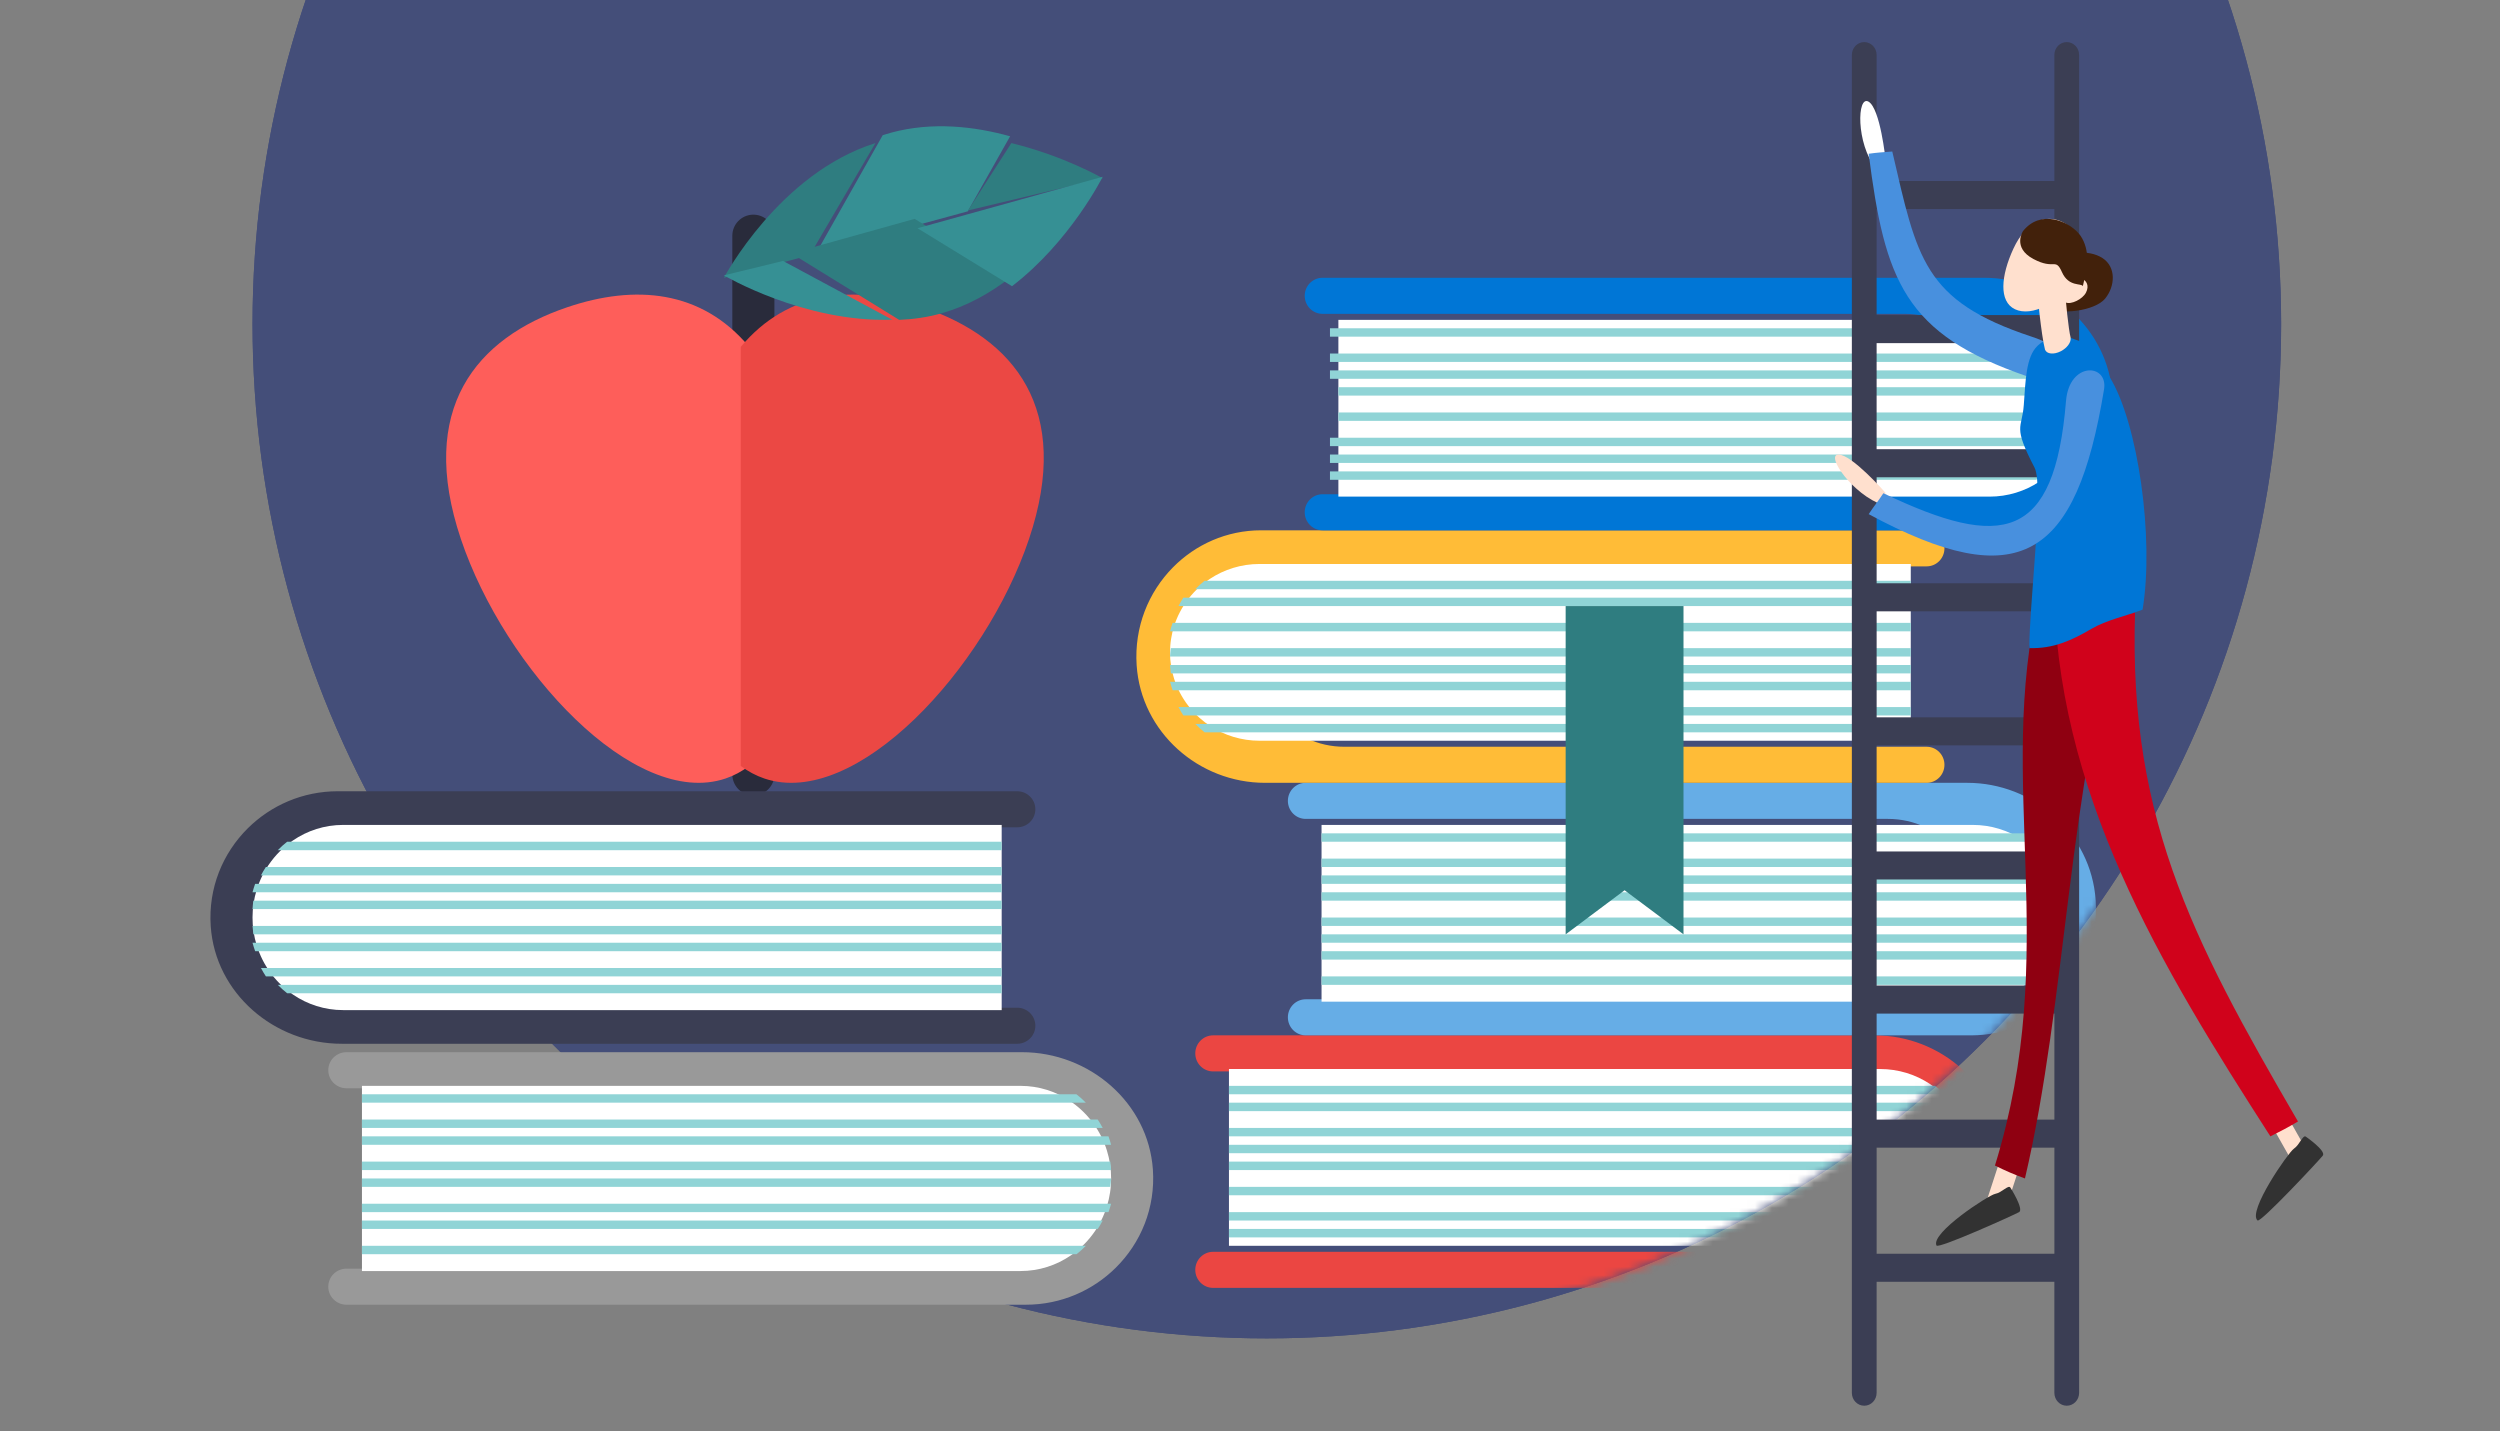 <?xml version="1.0" encoding="UTF-8"?>
<svg width="297px" height="170px" viewBox="0 0 297 170" version="1.1" xmlns="http://www.w3.org/2000/svg" xmlns:xlink="http://www.w3.org/1999/xlink">
    <rect x="0" y="0" width="297" height="170" fill="#808080" stroke="none"/>
    <title>Rectangle Copy 96</title>
    <defs>
        <circle id="path-1" cx="120.5" cy="120.5" r="120.5"></circle>
    </defs>
    <g id="illustrations" stroke="none" stroke-width="1" fill="none" fill-rule="evenodd">
        <g id="Desktop-HD" transform="translate(-218, -1817)">
            <circle id="Oval-Copy-3" fill="#444E79" cx="368.5" cy="1855.5" r="120.5"></circle>
            <g id="Group-16" transform="translate(248, 1735)">
                <mask id="mask-2" fill="white">
                    <use xlink:href="#path-1"></use>
                </mask>
                <use id="Oval-Copy-3" fill="#444E79" xlink:href="#path-1"></use>
                <g id="Group" mask="url(#mask-2)">
                    <g transform="translate(23, 96.797)" id="Path">
                        <path d="M184.965,122.163 C185.269,126.716 183.556,130.862 180.652,133.803 C177.969,136.517 174.271,138.203 170.175,138.203 L91.117,138.203 C89.947,138.203 89,137.244 89,136.061 C89,134.877 89.947,133.918 91.117,133.918 L159.937,133.918 C165.321,133.918 170.118,130.005 170.793,124.601 C171.612,118.063 166.593,112.488 160.293,112.488 L91.117,112.488 C89.947,112.488 89,111.529 89,110.346 C89,109.162 89.947,108.203 91.117,108.203 L169.71,108.203 C177.584,108.2 184.434,114.213 184.965,122.163 Z" stroke="none" fill="#EB4642" fill-rule="nonzero"></path>
                        <path d="M181,122.704 C181,122.963 180.991,123.215 180.971,123.468 C180.952,123.747 180.92,124.022 180.877,124.295 C180.795,124.825 180.672,125.344 180.511,125.847 C180.423,126.128 180.322,126.403 180.207,126.673 C179.984,127.214 179.714,127.731 179.404,128.224 C179.228,128.509 179.033,128.784 178.828,129.05 C178.392,129.617 177.9,130.136 177.358,130.602 C177.014,130.902 176.65,131.176 176.27,131.429 C174.578,132.55 172.543,133.203 170.356,133.203 L93,133.203 L93,112.203 L170.356,112.203 C172.528,112.203 174.551,112.848 176.238,113.955 C176.623,114.209 176.989,114.484 177.335,114.781 C177.88,115.249 178.375,115.767 178.813,116.334 C179.02,116.599 179.214,116.874 179.395,117.161 C179.706,117.651 179.977,118.172 180.202,118.713 C180.317,118.98 180.418,119.258 180.508,119.539 C180.67,120.04 180.793,120.559 180.878,121.09 C180.921,121.363 180.953,121.636 180.975,121.916 C180.988,122.176 181,122.44 181,122.704 Z" stroke="none" fill="#FFFFFF" fill-rule="nonzero"></path>
                        <path d="M178,115.203 L93,115.203 L93,114.203 L176.896,114.203 C177.283,114.509 177.653,114.841 178,115.203 Z" stroke="none" fill="#90D4D6" fill-rule="nonzero"></path>
                        <path d="M180,117.203 L93,117.203 L93,116.203 L179.414,116.203 C179.624,116.523 179.819,116.857 180,117.203 Z" stroke="none" fill="#90D4D6" fill-rule="nonzero"></path>
                        <path d="M181,120.203 L93,120.203 L93,119.203 L180.692,119.203 C180.807,119.527 180.907,119.863 181,120.203 Z" stroke="none" fill="#90D4D6" fill-rule="nonzero"></path>
                        <path d="M181,122.203 L93,122.203 L93,121.203 L180.901,121.203 C180.947,121.532 180.978,121.865 181,122.203 Z" stroke="none" fill="#90D4D6" fill-rule="nonzero"></path>
                        <path d="M181,123.203 C180.98,123.541 180.948,123.873 180.905,124.203 L93,124.203 L93,123.203 L181,123.203 Z" stroke="none" fill="#90D4D6" fill-rule="nonzero"></path>
                        <path d="M181,126.203 C180.911,126.543 180.809,126.875 180.693,127.203 L93,127.203 L93,126.203 L181,126.203 Z" stroke="none" fill="#90D4D6" fill-rule="nonzero"></path>
                        <path d="M180,129.203 C179.822,129.549 179.626,129.881 179.419,130.203 L93,130.203 L93,129.203 L180,129.203 Z" stroke="none" fill="#90D4D6" fill-rule="nonzero"></path>
                        <path d="M178,131.203 C177.654,131.565 177.287,131.897 176.904,132.203 L93,132.203 L93,131.203 L178,131.203 Z" stroke="none" fill="#90D4D6" fill-rule="nonzero"></path>
                        <path d="M195.966,92.162 C196.268,96.716 194.555,100.861 191.651,103.802 C188.97,106.517 185.271,108.203 181.176,108.203 L102.118,108.203 C100.948,108.203 100,107.244 100,106.06 C100,104.877 100.948,103.918 102.118,103.918 L170.937,103.918 C176.32,103.918 181.118,100.005 181.794,94.6 C182.612,88.062 177.592,82.488 171.292,82.488 L102.118,82.488 C100.948,82.488 100,81.529 100,80.345 C100,79.162 100.948,78.203 102.118,78.203 L180.71,78.203 C188.584,78.2 195.435,84.213 195.966,92.162 Z" stroke="none" fill="#66ADE6" fill-rule="nonzero"></path>
                        <path d="M192,93.704 C192,93.962 191.991,94.215 191.971,94.468 C191.952,94.748 191.92,95.021 191.877,95.294 C191.795,95.825 191.672,96.344 191.511,96.847 C191.423,97.127 191.322,97.402 191.207,97.673 C190.984,98.213 190.714,98.73 190.404,99.223 C190.228,99.51 190.033,99.783 189.828,100.05 C189.392,100.617 188.9,101.135 188.358,101.602 C188.014,101.9 187.65,102.176 187.27,102.428 C185.578,103.549 183.543,104.203 181.356,104.203 L104,104.203 L104,83.203 L181.356,83.203 C183.528,83.203 185.551,83.848 187.238,84.955 C187.623,85.209 187.989,85.485 188.335,85.782 C188.88,86.248 189.375,86.767 189.813,87.334 C190.02,87.599 190.214,87.875 190.395,88.16 C190.706,88.652 190.978,89.172 191.202,89.713 C191.317,89.98 191.418,90.258 191.508,90.539 C191.67,91.04 191.793,91.559 191.878,92.089 C191.921,92.362 191.953,92.637 191.975,92.916 C191.988,93.175 192,93.44 192,93.704 Z" stroke="none" fill="#FFFFFF" fill-rule="nonzero"></path>
                        <path d="M189,85.203 L104,85.203 L104,84.203 L187.896,84.203 C188.282,84.509 188.653,84.841 189,85.203 Z" stroke="none" fill="#90D4D6" fill-rule="nonzero"></path>
                        <path d="M191,88.203 L104,88.203 L104,87.203 L190.414,87.203 C190.622,87.523 190.818,87.857 191,88.203 Z" stroke="none" fill="#90D4D6" fill-rule="nonzero"></path>
                        <path d="M192,90.203 L104,90.203 L104,89.203 L191.692,89.203 C191.806,89.529 191.908,89.863 192,90.203 Z" stroke="none" fill="#90D4D6" fill-rule="nonzero"></path>
                        <path d="M192,92.203 L104,92.203 L104,91.203 L191.902,91.203 C191.945,91.533 191.979,91.865 192,92.203 Z" stroke="none" fill="#90D4D6" fill-rule="nonzero"></path>
                        <path d="M192,94.203 C191.98,94.541 191.948,94.873 191.905,95.203 L104,95.203 L104,94.203 L192,94.203 Z" stroke="none" fill="#90D4D6" fill-rule="nonzero"></path>
                        <path d="M192,96.203 C191.911,96.543 191.809,96.875 191.693,97.203 L104,97.203 L104,96.203 L192,96.203 Z" stroke="none" fill="#90D4D6" fill-rule="nonzero"></path>
                        <path d="M191,98.203 C190.822,98.549 190.626,98.881 190.419,99.203 L104,99.203 L104,98.203 L191,98.203 Z" stroke="none" fill="#90D4D6" fill-rule="nonzero"></path>
                        <path d="M189,101.203 C188.654,101.563 188.287,101.897 187.904,102.203 L104,102.203 L104,101.203 L189,101.203 Z" stroke="none" fill="#90D4D6" fill-rule="nonzero"></path>
                        <path d="M82.034,64.243 C81.732,59.69 83.444,55.544 86.348,52.604 C89.03,49.889 92.729,48.203 96.825,48.203 L175.883,48.203 C177.053,48.203 178,49.162 178,50.345 C178,51.529 177.053,52.488 175.883,52.488 L107.063,52.488 C101.68,52.488 96.882,56.4 96.207,61.806 C95.388,68.344 100.407,73.918 106.707,73.918 L175.883,73.918 C177.053,73.918 178,74.877 178,76.06 C178,77.244 177.053,78.203 175.883,78.203 L97.29,78.203 C89.416,78.208 82.565,72.192 82.034,64.243 Z" stroke="none" fill="#FFBC37" fill-rule="nonzero"></path>
                        <path d="M86,62.702 C86,62.443 86.009,62.191 86.029,61.937 C86.048,61.658 86.08,61.384 86.123,61.111 C86.205,60.581 86.328,60.061 86.488,59.559 C86.576,59.278 86.678,59.004 86.793,58.733 C87.016,58.192 87.286,57.674 87.595,57.182 C87.772,56.896 87.967,56.622 88.172,56.355 C88.608,55.789 89.1,55.27 89.642,54.803 C89.986,54.506 90.35,54.23 90.73,53.977 C92.422,52.857 94.457,52.203 96.644,52.203 L174,52.203 L174,73.203 L96.644,73.203 C94.472,73.203 92.449,72.557 90.762,71.45 C90.377,71.197 90.01,70.921 89.664,70.623 C89.12,70.157 88.625,69.639 88.187,69.071 C87.98,68.807 87.786,68.531 87.605,68.245 C87.294,67.754 87.022,67.234 86.798,66.693 C86.683,66.426 86.582,66.148 86.492,65.867 C86.33,65.365 86.207,64.847 86.122,64.316 C86.079,64.043 86.047,63.769 86.025,63.489 C86.01,63.229 86,62.964 86,62.702 Z" stroke="none" fill="#FFFFFF" fill-rule="nonzero"></path>
                        <path d="M89,71.203 L174,71.203 L174,72.203 L90.105,72.203 C89.719,71.894 89.349,71.563 89,71.203 Z" stroke="none" fill="#90D4D6" fill-rule="nonzero"></path>
                        <path d="M87,69.203 L174,69.203 L174,70.203 L87.586,70.203 C87.376,69.885 87.18,69.548 87,69.203 Z" stroke="none" fill="#90D4D6" fill-rule="nonzero"></path>
                        <path d="M86,66.203 L174,66.203 L174,67.203 L86.308,67.203 C86.193,66.878 86.09,66.542 86,66.203 Z" stroke="none" fill="#90D4D6" fill-rule="nonzero"></path>
                        <path d="M86,64.203 L174,64.203 L174,65.203 L86.098,65.203 C86.053,64.872 86.021,64.541 86,64.203 Z" stroke="none" fill="#90D4D6" fill-rule="nonzero"></path>
                        <path d="M86,63.203 C86.02,62.865 86.052,62.533 86.095,62.203 L174,62.203 L174,63.203 L86,63.203 Z" stroke="none" fill="#90D4D6" fill-rule="nonzero"></path>
                        <path d="M86,60.203 C86.089,59.863 86.191,59.531 86.307,59.203 L174,59.203 L174,60.203 L86,60.203 Z" stroke="none" fill="#90D4D6" fill-rule="nonzero"></path>
                        <path d="M87,57.203 C87.178,56.857 87.374,56.525 87.58,56.203 L174,56.203 L174,57.203 L87,57.203 Z" stroke="none" fill="#90D4D6" fill-rule="nonzero"></path>
                        <path d="M89,55.203 C89.345,54.843 89.713,54.51 90.096,54.203 L174,54.203 L174,55.203 L89,55.203 Z" stroke="none" fill="#90D4D6" fill-rule="nonzero"></path>
                        <path d="M197.966,32.162 C198.268,36.716 196.556,40.861 193.651,43.802 C190.97,46.517 187.271,48.203 183.175,48.203 L104.117,48.203 C102.947,48.203 102,47.244 102,46.061 C102,44.877 102.947,43.918 104.117,43.918 L172.937,43.918 C178.32,43.918 183.118,40.005 183.793,34.6 C184.612,28.062 179.592,22.488 173.292,22.488 L104.117,22.488 C102.947,22.488 102,21.529 102,20.345 C102,19.162 102.947,18.203 104.117,18.203 L182.71,18.203 C190.584,18.2 197.435,24.215 197.966,32.162 Z" stroke="none" fill="#0076D6" fill-rule="nonzero"></path>
                        <path d="M194,33.704 C194,33.963 193.991,34.215 193.971,34.469 C193.952,34.748 193.92,35.022 193.877,35.295 C193.795,35.825 193.672,36.344 193.512,36.847 C193.423,37.128 193.322,37.403 193.207,37.673 C192.984,38.214 192.714,38.731 192.404,39.224 C192.228,39.51 192.033,39.784 191.828,40.05 C191.392,40.617 190.9,41.136 190.358,41.603 C190.014,41.9 189.65,42.176 189.27,42.429 C187.578,43.55 185.543,44.203 183.356,44.203 L106,44.203 L106,23.203 L183.356,23.203 C185.528,23.203 187.551,23.848 189.238,24.955 C189.623,25.209 189.989,25.484 190.336,25.781 C190.88,26.249 191.375,26.767 191.813,27.334 C192.02,27.599 192.214,27.874 192.395,28.161 C192.706,28.652 192.978,29.172 193.202,29.713 C193.317,29.98 193.418,30.258 193.508,30.539 C193.67,31.04 193.793,31.559 193.878,32.09 C193.921,32.363 193.953,32.636 193.975,32.916 C193.988,33.177 194,33.44 194,33.704 Z" stroke="none" fill="#FFFFFF" fill-rule="nonzero"></path>
                        <path d="M190,25.203 L105,25.203 L105,24.203 L188.896,24.203 C189.282,24.509 189.653,24.843 190,25.203 Z" stroke="none" fill="#90D4D6" fill-rule="nonzero"></path>
                        <path d="M192,28.203 L105,28.203 L105,27.203 L191.414,27.203 C191.624,27.523 191.818,27.859 192,28.203 Z" stroke="none" fill="#90D4D6" fill-rule="nonzero"></path>
                        <path d="M193,30.203 L105,30.203 L105,29.203 L192.692,29.203 C192.806,29.53 192.908,29.863 193,30.203 Z" stroke="none" fill="#90D4D6" fill-rule="nonzero"></path>
                        <path d="M194,32.203 L106,32.203 L106,31.203 L193.901,31.203 C193.945,31.533 193.979,31.865 194,32.203 Z" stroke="none" fill="#90D4D6" fill-rule="nonzero"></path>
                        <path d="M194,34.203 C193.98,34.541 193.948,34.872 193.905,35.203 L106,35.203 L106,34.203 L194,34.203 Z" stroke="none" fill="#90D4D6" fill-rule="nonzero"></path>
                        <path d="M193,37.203 C192.911,37.543 192.81,37.875 192.694,38.203 L105,38.203 L105,37.203 L193,37.203 Z" stroke="none" fill="#90D4D6" fill-rule="nonzero"></path>
                        <path d="M192,39.203 C191.822,39.549 191.626,39.881 191.42,40.203 L105,40.203 L105,39.203 L192,39.203 Z" stroke="none" fill="#90D4D6" fill-rule="nonzero"></path>
                        <path d="M190,41.203 C189.654,41.563 189.287,41.897 188.904,42.203 L105,42.203 L105,41.203 L190,41.203 Z" stroke="none" fill="#90D4D6" fill-rule="nonzero"></path>
                        <polygon stroke="none" fill="#2F7D80" fill-rule="nonzero" points="147 96.203 140.001 90.963 133 96.203 133 57.203 147 57.203"></polygon>
                        <line x1="36.5" y1="77.203" x2="36.5" y2="13.203" stroke="#292B3B" stroke-width="5" fill="none" stroke-linecap="round" stroke-linejoin="round"></line>
                        <path d="M14.388,21.704 C3.534,25.377 -3.441,33.782 1.754,49.242 C6.95,64.701 22.348,81.361 33.202,77.688 C34.209,77.347 35.141,76.842 36,76.195 L36,26.41 C30.327,19.627 22.423,18.984 14.388,21.704 Z" stroke="none" fill="#FE5E5A" fill-rule="nonzero"></path>
                        <path d="M56.612,21.704 C48.579,18.984 40.673,19.627 35,26.411 L35,76.196 C35.86,76.842 36.792,77.347 37.799,77.688 C48.653,81.361 64.05,64.701 69.246,49.242 C74.44,33.781 67.466,25.377 56.612,21.704 Z" stroke="none" fill="#EB4844" fill-rule="nonzero"></path>
                        <path d="M52.837,0.972 C52.509,1.061 52.188,1.162 51.866,1.265 L44,15.203 L61.966,10.312 L67,1.393 C62.782,0.22 57.765,-0.37 52.837,0.972 Z" stroke="none" fill="#369094" fill-rule="nonzero"></path>
                        <path d="M33,18.203 L43.198,15.526 L51,2.203 C39.573,5.781 33,18.203 33,18.203 Z" stroke="none" fill="#2F7D80" fill-rule="nonzero"></path>
                        <path d="M67.149,2.203 L62,10.203 L78,6.382 C78,6.382 73.443,3.736 67.149,2.203 Z" stroke="none" fill="#2F7D80" fill-rule="nonzero"></path>
                        <path d="M33,17.916 C33,17.916 42.521,23.555 53,23.185 L40.025,16.203 L33,17.916 Z" stroke="none" fill="#369094" fill-rule="nonzero"></path>
                        <path d="M41,15.298 L53.821,23.203 C55.467,23.137 57.136,22.905 58.796,22.44 C61.872,21.581 64.617,20.029 67,18.196 L55.658,11.203 L41,15.298 Z" stroke="none" fill="#2F7D80" fill-rule="nonzero"></path>
                        <path d="M78,6.203 L56,12.316 L67.225,19.203 C74.151,13.905 78,6.203 78,6.203 Z" stroke="none" fill="#369094" fill-rule="nonzero"></path>
                    </g>
                </g>
            </g>
            <g id="Group-4" transform="translate(243, 1821.327)" fill-rule="nonzero">
                <path d="M111.965,134.633 C112.274,139.186 110.526,143.332 107.561,146.272 C104.823,148.987 101.047,150.673 96.866,150.673 L16.161,150.673 C14.967,150.673 14,149.714 14,148.531 C14,147.347 14.967,146.388 16.161,146.388 L86.416,146.388 C91.912,146.388 96.809,142.476 97.499,137.07 C98.334,130.532 93.211,124.958 86.78,124.958 L16.161,124.958 C14.967,124.958 14,123.999 14,122.815 C14,121.632 14.967,120.673 16.161,120.673 L96.393,120.673 C104.431,120.67 111.424,126.683 111.965,134.633 Z" id="Path" fill="#999999"></path>
                <path d="M107,135.675 C107,135.945 106.992,136.21 106.972,136.475 C106.951,136.768 106.92,137.055 106.875,137.341 C106.793,137.896 106.668,138.44 106.507,138.967 C106.418,139.261 106.315,139.548 106.198,139.832 C105.972,140.398 105.7,140.941 105.387,141.457 C105.208,141.756 105.011,142.044 104.803,142.323 C104.362,142.916 103.866,143.46 103.316,143.949 C102.969,144.262 102.6,144.55 102.216,144.814 C100.505,145.988 98.447,146.673 96.236,146.673 L18,146.673 L18,124.673 L96.233,124.673 C98.43,124.673 100.477,125.349 102.183,126.51 C102.572,126.774 102.943,127.064 103.293,127.375 C103.843,127.864 104.344,128.408 104.787,129.001 C104.995,129.278 105.193,129.568 105.375,129.867 C105.69,130.381 105.964,130.927 106.192,131.493 C106.308,131.774 106.411,132.064 106.502,132.359 C106.665,132.884 106.79,133.427 106.875,133.984 C106.92,134.269 106.951,134.556 106.973,134.849 C106.989,135.121 107,135.398 107,135.675 Z" id="Path" fill="#FFFFFF"></path>
                <path d="M104,126.673 L18,126.673 L18,125.673 L102.882,125.673 C103.275,125.979 103.648,126.31 104,126.673 Z" id="Path" fill="#90D4D6"></path>
                <path d="M106,129.673 L18,129.673 L18,128.673 L105.408,128.673 C105.62,128.993 105.816,129.326 106,129.673 Z" id="Path" fill="#90D4D6"></path>
                <path d="M107,131.673 L18,131.673 L18,130.673 L106.689,130.673 C106.805,130.997 106.907,131.333 107,131.673 Z" id="Path" fill="#90D4D6"></path>
                <path d="M107,134.673 L18,134.673 L18,133.673 L106.901,133.673 C106.946,134.004 106.978,134.335 107,134.673 Z" id="Path" fill="#90D4D6"></path>
                <path d="M107,135.673 C106.98,136.011 106.948,136.343 106.904,136.673 L18,136.673 L18,135.673 L107,135.673 Z" id="Path" fill="#90D4D6"></path>
                <path d="M107,138.673 C106.91,139.013 106.807,139.344 106.69,139.673 L18,139.673 L18,138.673 L107,138.673 Z" id="Path" fill="#90D4D6"></path>
                <path d="M106,140.673 C105.82,141.019 105.621,141.351 105.413,141.673 L18,141.673 L18,140.673 L106,140.673 Z" id="Path" fill="#90D4D6"></path>
                <path d="M104,143.673 C103.65,144.035 103.278,144.367 102.891,144.673 L18,144.673 L18,143.673 L104,143.673 Z" id="Path" fill="#90D4D6"></path>
                <path d="M0.035,105.713 C-0.274,101.16 1.474,97.015 4.439,94.074 C7.177,91.359 10.953,89.673 15.133,89.673 L95.839,89.673 C97.033,89.673 98,90.632 98,91.815 C98,92.999 97.033,93.958 95.839,93.958 L25.585,93.958 C20.09,93.958 15.192,97.871 14.502,103.276 C13.667,109.814 18.791,115.388 25.222,115.388 L95.839,115.388 C97.033,115.388 98,116.347 98,117.531 C98,118.714 97.033,119.673 95.839,119.673 L15.608,119.673 C7.571,119.678 0.578,113.663 0.035,105.713 Z" id="Path" fill="#3B3E54"></path>
                <path d="M5,104.671 C5,104.402 5.008,104.136 5.029,103.871 C5.049,103.579 5.081,103.291 5.125,103.006 C5.207,102.449 5.332,101.906 5.493,101.379 C5.583,101.085 5.685,100.798 5.802,100.514 C6.027,99.948 6.3,99.405 6.614,98.889 C6.792,98.59 6.989,98.302 7.196,98.024 C7.638,97.43 8.135,96.886 8.684,96.397 C9.031,96.084 9.4,95.797 9.784,95.532 C11.495,94.358 13.553,93.673 15.765,93.673 L94,93.673 L94,115.673 L15.767,115.673 C13.57,115.673 11.524,114.997 9.817,113.837 C9.428,113.572 9.058,113.283 8.707,112.972 C8.157,112.483 7.656,111.939 7.213,111.346 C7.004,111.069 6.807,110.779 6.625,110.48 C6.31,109.965 6.036,109.419 5.808,108.853 C5.692,108.573 5.589,108.282 5.499,107.988 C5.335,107.463 5.21,106.919 5.125,106.363 C5.081,106.078 5.049,105.79 5.027,105.498 C5.012,105.224 5,104.947 5,104.671 Z" id="Path" fill="#FFFFFF"></path>
                <path d="M8,112.673 L94,112.673 L94,113.673 L9.119,113.673 C8.727,113.367 8.353,113.035 8,112.673 Z" id="Path" fill="#90D4D6"></path>
                <path d="M6,110.673 L94,110.673 L94,111.673 L6.592,111.673 C6.38,111.355 6.183,111.019 6,110.673 Z" id="Path" fill="#90D4D6"></path>
                <path d="M5,107.673 L94,107.673 L94,108.673 L5.312,108.673 C5.195,108.349 5.091,108.013 5,107.673 Z" id="Path" fill="#90D4D6"></path>
                <path d="M5,105.673 L94,105.673 L94,106.673 L5.098,106.673 C5.054,106.343 5.022,106.011 5,105.673 Z" id="Path" fill="#90D4D6"></path>
                <path d="M5,103.673 C5.02,103.335 5.052,103.003 5.096,102.673 L94,102.673 L94,103.673 L5,103.673 Z" id="Path" fill="#90D4D6"></path>
                <path d="M5,101.673 C5.09,101.332 5.193,101.001 5.31,100.673 L94,100.673 L94,101.673 L5,101.673 Z" id="Path" fill="#90D4D6"></path>
                <path d="M6,99.673 C6.18,99.327 6.378,98.995 6.587,98.673 L94,98.673 L94,99.673 L6,99.673 Z" id="Path" fill="#90D4D6"></path>
                <path d="M8,96.673 C8.35,96.311 8.722,95.979 9.109,95.673 L94,95.673 L94,96.673 L8,96.673 Z" id="Path" fill="#90D4D6"></path>
                <path d="M220.529,0.673 C219.719,0.673 219.059,1.357 219.059,2.201 L219.059,17.174 L197.942,17.174 L197.942,2.201 C197.942,1.358 197.284,0.673 196.471,0.673 C195.66,0.673 195,1.357 195,2.201 L195,161.145 C195,161.988 195.658,162.673 196.471,162.673 C197.282,162.673 197.942,161.99 197.942,161.145 L197.942,147.948 L219.059,147.948 L219.059,161.145 C219.059,161.988 219.717,162.673 220.529,162.673 C221.341,162.673 222,161.99 222,161.145 L222,2.201 C222,1.358 221.342,0.673 220.529,0.673 Z M197.944,80.894 L197.944,68.297 L219.061,68.297 L219.061,80.894 L197.944,80.894 Z M219.059,84.228 L219.059,96.825 L197.942,96.825 L197.942,84.228 L219.059,84.228 Z M197.944,64.965 L197.944,52.369 L219.061,52.369 L219.061,64.965 L197.944,64.965 Z M197.944,100.157 L219.061,100.157 L219.061,112.753 L197.944,112.753 L197.944,100.157 Z M219.059,49.035 L197.942,49.035 L197.942,36.438 L219.059,36.438 L219.059,49.035 Z M197.944,116.086 L219.061,116.086 L219.061,128.682 L197.944,128.682 L197.944,116.086 Z M219.059,20.509 L219.059,33.105 L197.942,33.105 L197.942,20.509 L219.059,20.509 Z M197.944,144.613 L197.944,132.017 L219.061,132.017 L219.061,144.613 L197.944,144.613 Z" id="Shape" fill="#3B3E54"></path>
                <path d="M248.266,133.617 C248.334,133.594 248.401,133.564 248.463,133.527 C248.976,133.225 249.153,132.556 248.856,132.033 L245.002,125.221 C244.706,124.698 244.05,124.518 243.537,124.819 C243.024,125.122 242.847,125.79 243.144,126.313 L246.998,133.126 C247.258,133.584 247.792,133.778 248.266,133.617 Z" id="Path" fill="#FFE0CE"></path>
                <path d="M248.934,130.707 C248.934,130.707 251.389,132.402 250.947,132.964 C250.504,133.527 243.552,140.974 243.195,140.664 C241.977,139.602 246.835,132.591 247.518,132.135 C248.199,131.677 248.583,130.455 248.934,130.707 Z" id="Path" fill="#323232"></path>
                <path d="M199,14.623 C199,14.623 198.381,8.59 196.993,7.755 C195.605,6.919 195.485,12.72 197.847,15.673 L199,14.623 Z" id="Path" fill="#FFFFFF"></path>
                <path d="M199.802,13.673 C198.857,13.74 197.916,13.805 197,13.939 C198.923,29.008 201.24,35.368 215.848,40.391 C218.081,41.16 218.487,40.302 218.691,38.48 C219.102,38.464 219.104,38.471 218.691,38.48 C218.894,36.656 218.252,36.3 216.292,35.647 C203.474,31.387 202.762,26.368 199.802,13.673 Z" id="Path" fill="#4890DE"></path>
                <path d="M211.655,139.542 C211.728,139.577 211.806,139.605 211.887,139.627 C212.542,139.802 213.231,139.463 213.424,138.868 L215.949,131.116 C216.142,130.52 215.769,129.894 215.114,129.719 C214.458,129.544 213.77,129.883 213.576,130.479 L211.051,138.23 C210.881,138.752 211.147,139.297 211.655,139.542 Z" id="Path" fill="#FFE0CE"></path>
                <path d="M212,134.139 C213.159,134.718 214.342,135.234 215.564,135.673 C220.5,114.705 220.823,88.046 227,69.185 C223.75,68.324 220.489,67.5 217.229,66.673 C212.012,88.784 219.955,108.407 212,134.139 Z" id="Path" fill="#8F0011"></path>
                <path d="M244.722,130.673 C245.837,130.124 246.93,129.542 248,128.905 C235.292,107.045 227.315,92.033 228.755,65.854 C225.507,65.418 222.255,65.045 219,64.673 C219.096,89.754 231.669,110.362 244.722,130.673 Z" id="Path" fill="#D0021B"></path>
                <path d="M218.811,26.722 C220.382,25.568 223.121,25.264 224.772,26.329 C226.419,27.395 226.29,29.676 225.092,31.143 C223.894,32.609 219.651,33.193 218.003,32.128 C216.353,31.064 216.82,28.186 218.811,26.722 Z" id="Path" fill="#42210B"></path>
                <path d="M221.236,28.547 C219.747,31.77 216.324,33.332 214.38,32.411 C212.436,31.49 212.706,28.434 214.195,25.21 C215.684,21.987 218.016,21.095 219.96,22.016 C221.904,22.937 222.722,25.324 221.236,28.547 Z" id="Path" fill="#FFE0CE"></path>
                <path d="M222.82,30.422 C222.415,31.227 221.04,31.883 220.412,31.61 C219.788,31.337 219.957,30.616 220.362,29.811 C220.766,29.005 221.651,28.472 222.279,28.745 C222.906,29.018 223.224,29.616 222.82,30.422 Z" id="Path" fill="#FFE0CE"></path>
                <path d="M222.972,27.369 C222.972,27.369 223.264,24.946 221.962,23.419 C220.66,21.892 217.398,20.542 215.332,23.128 C215.332,23.128 214.035,25.097 216.569,26.442 C219.104,27.789 219.169,26.221 219.966,28.012 C220.764,29.806 222.311,29.281 222.439,29.673 L222.972,27.369 Z" id="Path" fill="#42210B"></path>
                <path d="M216.095,72.668 C218.894,72.752 221.067,71.787 223.443,70.39 C225.27,69.316 227.616,68.851 229.539,68.096 C230.945,59.625 228.994,45.863 225.608,40.439 C222.634,35.673 222.628,36.458 221.552,36.017 C220.048,35.403 218.317,35.601 217.129,36.693 C217.107,36.712 217.085,36.734 217.061,36.756 C215.687,38.052 215.641,40.858 215.428,43.776 C215.216,46.697 214.072,46.162 216.712,51.244 C217.848,53.43 216.002,68.317 216.095,72.668 Z" id="Path" fill="#0076D6"></path>
                <path d="M220.276,29.673 L217,30.004 C217.039,30.521 217.487,35.424 217.946,37.209 C218.155,37.745 219,37.829 219.831,37.397 C220.579,37.01 221.057,36.339 220.994,35.818 L220.998,35.817 C220.723,34.746 220.415,31.477 220.276,29.673 Z" id="Path" fill="#FFE0CE"></path>
                <path d="M213.834,136.759 C213.834,136.759 215.47,139.334 214.866,139.674 C214.263,140.014 205.27,144.076 205.054,143.64 C204.32,142.158 211.25,137.645 212.035,137.502 C212.82,137.36 213.605,136.382 213.834,136.759 Z" id="Path" fill="#323232"></path>
                <path d="M199,54.22 C199,54.22 194.972,49.634 193.401,49.673 C191.829,49.714 195.146,54.495 198.717,55.673 L199,54.22 Z" id="Path" fill="#FFE0CE"></path>
                <path d="M198.744,54.267 C198.165,55.166 197.552,55.906 197,56.753 C214.898,66.404 221.656,62.059 224.961,41.927 C225.467,38.848 220.832,38.575 220.442,43.31 C219.072,59.937 212.893,61.028 198.744,54.267 Z" id="Path" fill="#4890DE"></path>
            </g>
        </g>
    </g>
</svg>